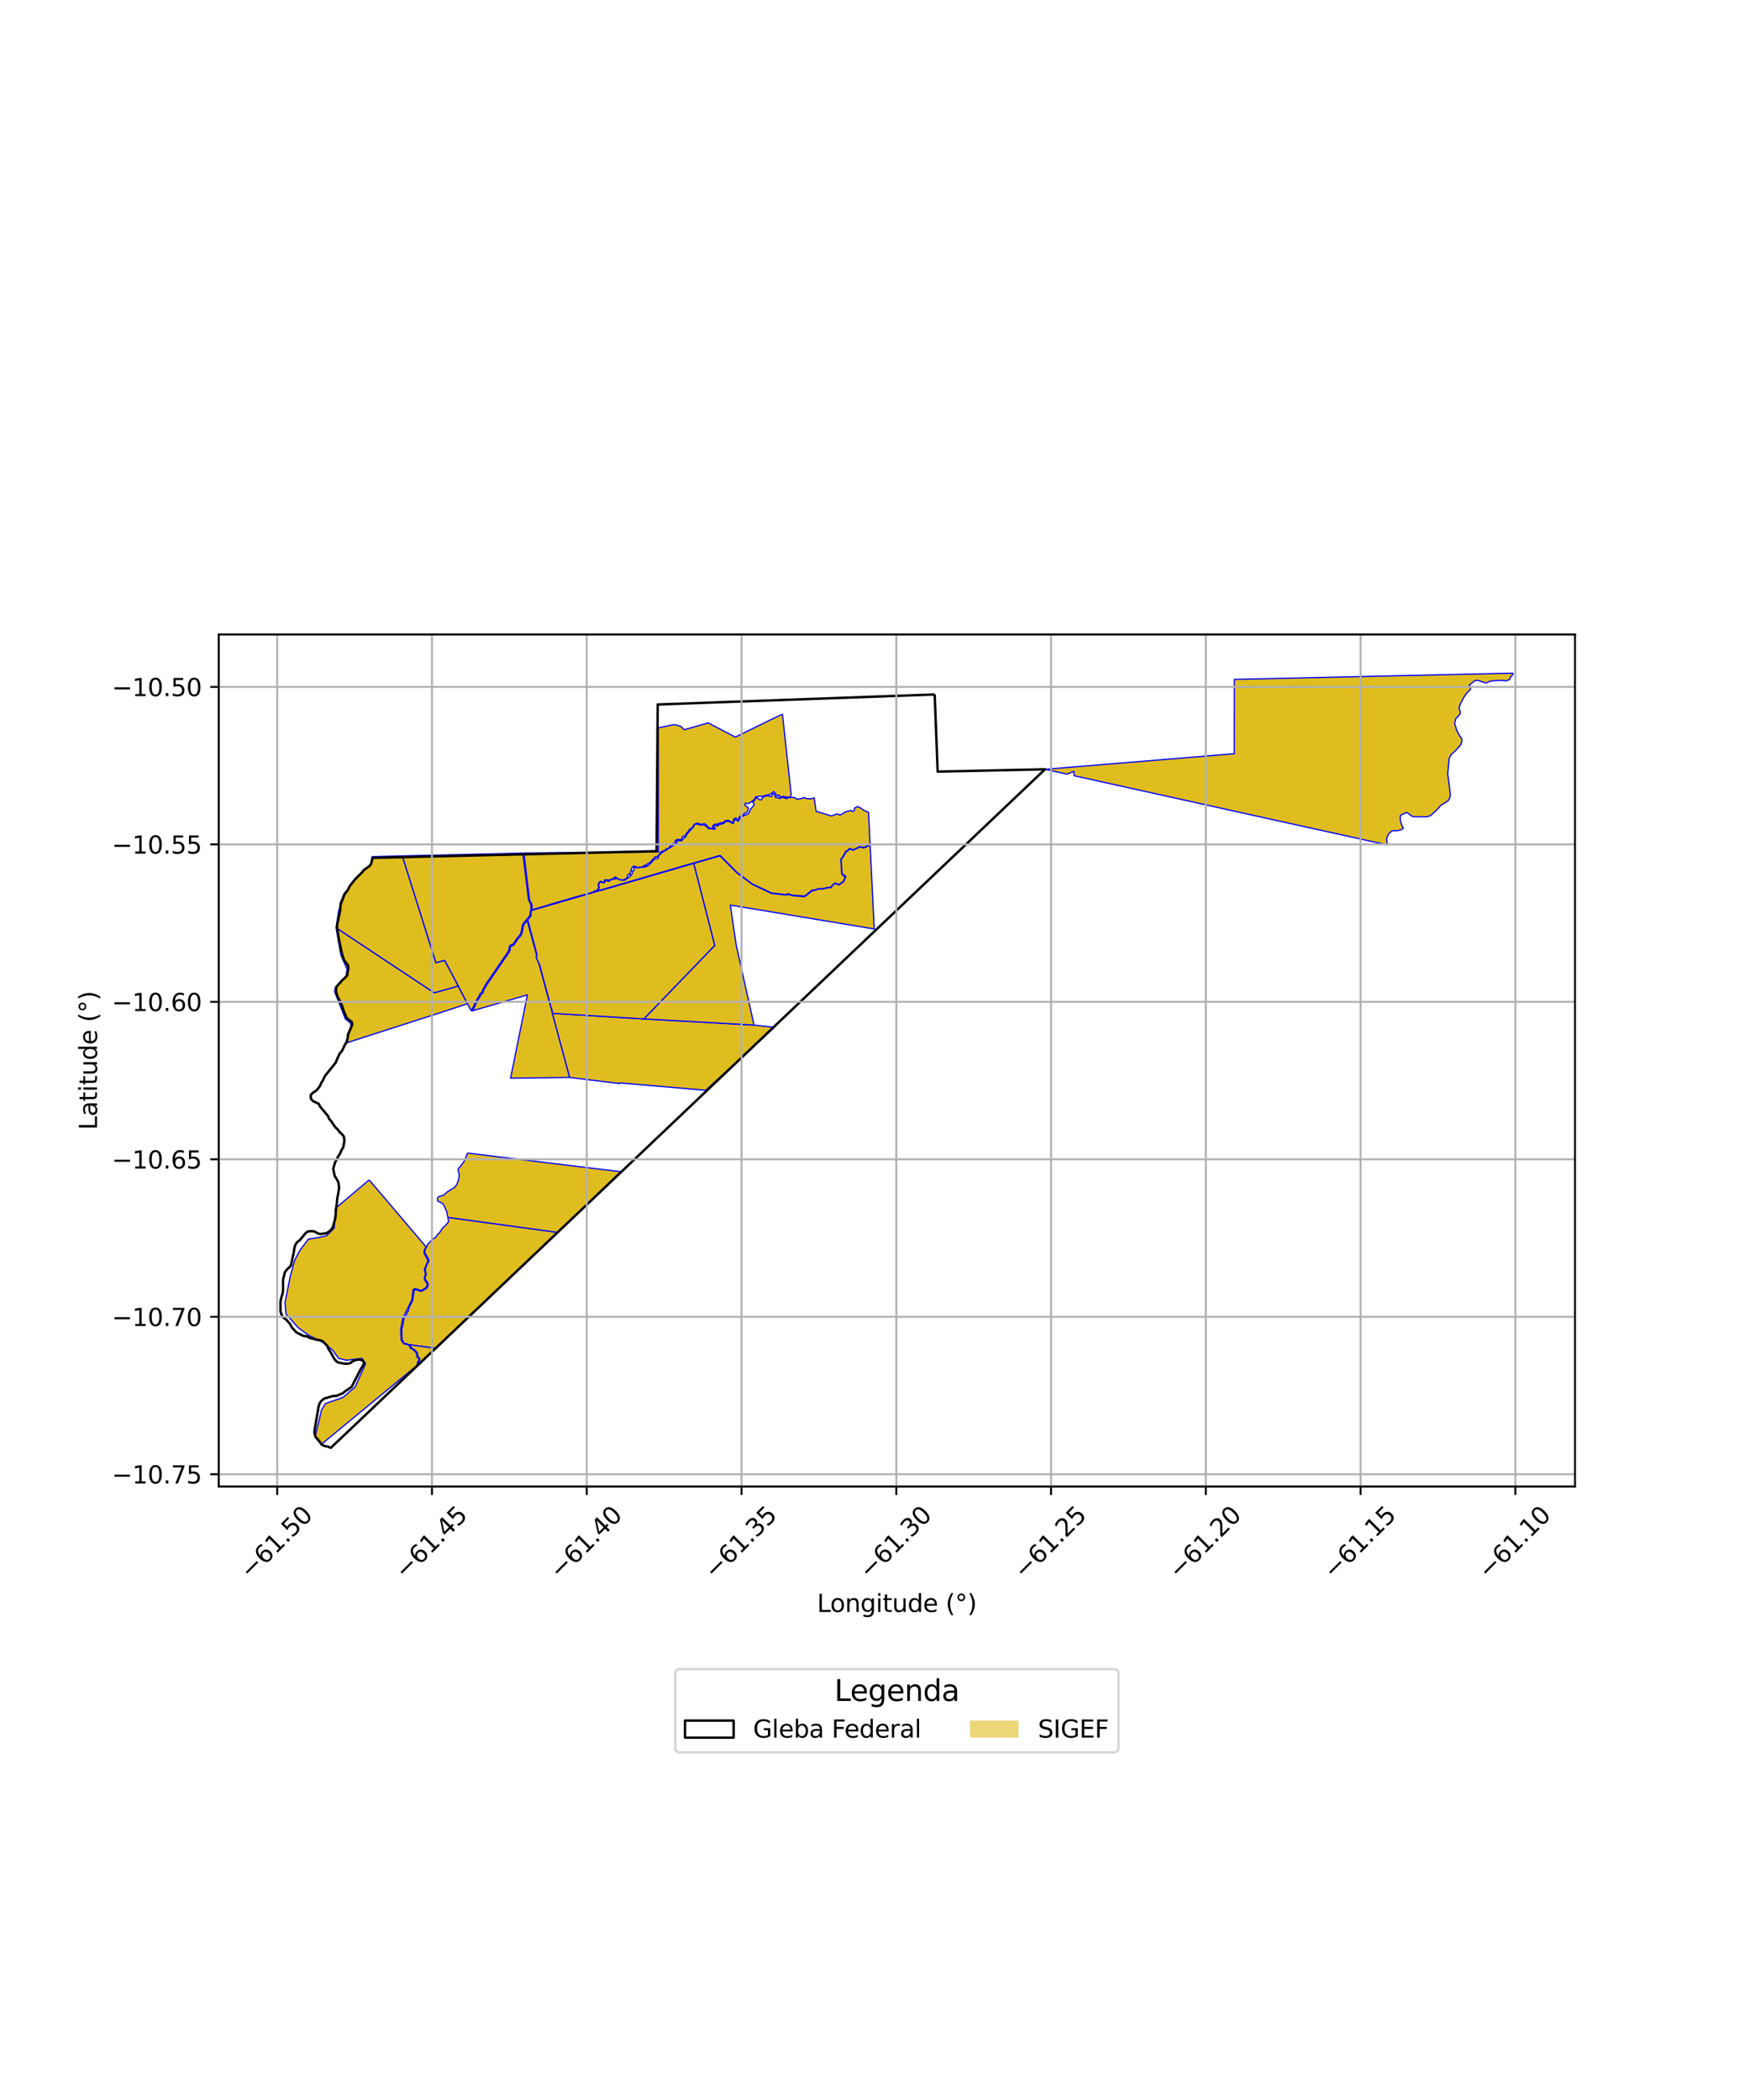 <?xml version="1.0" encoding="utf-8" standalone="no"?>
<!DOCTYPE svg PUBLIC "-//W3C//DTD SVG 1.1//EN"
  "http://www.w3.org/Graphics/SVG/1.1/DTD/svg11.dtd">
<svg xmlns:xlink="http://www.w3.org/1999/xlink" width="720pt" height="864pt" viewBox="0 0 720 864" xmlns="http://www.w3.org/2000/svg" version="1.1">
 <defs>
  <style type="text/css">*{stroke-linejoin: round; stroke-linecap: butt}</style>
 </defs>
 <g id="figure_1">
  <g id="patch_1">
   <path d="M 0 864 
L 720 864 
L 720 0 
L 0 0 
z
" style="fill: #ffffff"/>
  </g>
  <g id="axes_1">
   <g id="patch_2">
    <path d="M 90 611.592 
L 648 611.592 
L 648 261.048 
L 90 261.048 
z
" style="fill: #ffffff"/>
   </g>
   <g id="PatchCollection_1">
    <path d="M 216.906 378.748 
L 220.787 393.015 
L 220.713 394.156 
L 221.616 396.065 
L 227.289 416.929 
L 234.379 443.3 
L 218.151 443.506 
L 210.736 443.606 
L 210.07 443.619 
L 216.991 409.326 
L 194.065 415.963 
L 194.811 415.145 
L 196.559 411.539 
L 197.516 410.011 
L 197.849 409.195 
L 198.682 408.568 
L 198.909 407.659 
L 200.342 405.083 
L 209.509 391.688 
L 209.869 390.702 
L 209.969 389.663 
L 210.245 389.261 
L 211.344 388.896 
L 213.11 386.27 
L 213.878 385.429 
L 214.465 384.653 
L 214.995 383.098 
L 215.362 380.759 
L 216.151 379.573 
L 216.906 378.748 
" clip-path="url(#pa21ad7131c)" style="fill: #e0bd1f; stroke: #0000ff; stroke-width: 0.5"/>
    <path d="M 138.267 381.691 
L 178.673 408.463 
L 188.541 405.676 
L 192.341 412.97 
L 182.328 416.263 
L 142.081 429.218 
L 144.481 423.049 
L 144.38 422.116 
L 144.189 420.858 
L 142.11 419.256 
L 137.665 407.994 
L 137.894 406.464 
L 142.296 401.777 
L 142.822 398.819 
L 140.239 392.984 
L 138.267 381.691 
" clip-path="url(#pa21ad7131c)" style="fill: #e0bd1f; stroke: #0000ff; stroke-width: 0.5"/>
    <path d="M 622.636 276.982 
L 622.431 277.384 
L 621.933 278.186 
L 621.335 278.566 
L 621.333 279.221 
L 620.948 279.643 
L 619.551 280.156 
L 617.63 279.895 
L 614.806 280.034 
L 612.721 280.386 
L 611.362 281.032 
L 607.812 279.859 
L 606.798 280.074 
L 604.5 281.832 
L 605.015 282.952 
L 604.986 283.668 
L 603.38 285.249 
L 602.253 286.916 
L 600.851 289.65 
L 600.323 291.094 
L 600.793 293.167 
L 600.731 293.726 
L 598.922 295.796 
L 598.504 297.662 
L 599.282 300.301 
L 600.502 302.704 
L 601.369 303.786 
L 601.45 304.304 
L 601.466 304.772 
L 601.014 306.361 
L 598.848 308.858 
L 597.16 310.313 
L 596.245 312.026 
L 595.62 318.419 
L 596.173 322.251 
L 596.728 326.926 
L 596.5 328.196 
L 595.801 329.485 
L 592.893 331.281 
L 591.029 333.344 
L 588.578 335.566 
L 587.038 336.065 
L 581.278 336.004 
L 578.74 334.255 
L 576.147 335.479 
L 576.171 337.715 
L 576.913 339.919 
L 577.386 340.718 
L 576.551 341.372 
L 575.008 341.769 
L 572.758 341.796 
L 571.303 343.093 
L 570.482 344.993 
L 570.796 347.523 
L 570.444 347.553 
L 528.425 338.289 
L 528.07 338.208 
L 441.947 319.165 
L 441.827 317.359 
L 438.995 318.509 
L 429.941 316.511 
L 444.864 315.288 
L 507.807 310.099 
L 507.827 296.8 
L 507.84 279.524 
L 527.542 279.087 
L 579.343 277.925 
L 579.684 277.919 
L 594.056 277.598 
L 620.319 276.997 
L 622.636 276.982 
" clip-path="url(#pa21ad7131c)" style="fill: #e0bd1f; stroke: #0000ff; stroke-width: 0.5"/>
    <path d="M 151.882 485.446 
L 175.244 512.919 
L 174.441 514.64 
L 174.551 515.716 
L 176.097 518.689 
L 175.803 519.384 
L 174.586 522.296 
L 175.053 524.282 
L 174.54 525.744 
L 174.834 526.809 
L 175.852 528.306 
L 175.545 529.253 
L 175.078 529.883 
L 173.362 530.966 
L 170.758 530.149 
L 169.938 530.628 
L 169.442 534.767 
L 165.749 542.358 
L 164.843 546.839 
L 165.024 551.335 
L 166.258 552.969 
L 167.362 553.116 
L 167.836 553.26 
L 168.657 554.045 
L 168.837 554.614 
L 170.263 555.514 
L 171.367 556.698 
L 171.554 558.328 
L 172.255 558.908 
L 172.4 559.127 
L 172.156 559.952 
L 171.763 560.502 
L 171.632 561.726 
L 132.297 594.167 
L 130.132 591.964 
L 129.824 590.344 
L 130.737 586.655 
L 132.287 580.09 
L 133.928 577.444 
L 141.117 574.932 
L 146.14 570.605 
L 150.406 561.013 
L 148.892 558.85 
L 142.468 559.656 
L 139.281 558.839 
L 136.861 555.463 
L 132.881 552.328 
L 126.747 549.218 
L 122.572 546.141 
L 117.651 540.562 
L 117.276 535.865 
L 119.449 524.977 
L 121.253 518.459 
L 123.397 514.42 
L 126.86 509.831 
L 131.08 509.133 
L 134.328 508.413 
L 137.508 505.303 
L 138.078 497.083 
L 151.882 485.446 
" clip-path="url(#pa21ad7131c)" style="fill: #e0bd1f; stroke: #0000ff; stroke-width: 0.5"/>
    <path d="M 184.255 500.868 
L 229.482 507.045 
L 179.39 554.736 
L 168.353 553.25 
L 167.38 552.86 
L 166.354 552.7 
L 166.028 552.315 
L 165.83 551.887 
L 165.558 551.452 
L 165.407 551.069 
L 165.362 547.812 
L 165.257 547.137 
L 165.802 545.09 
L 165.935 543.807 
L 166.173 542.445 
L 167.011 541.239 
L 167.256 540.727 
L 167.569 539.771 
L 168.031 539.24 
L 168.523 537.416 
L 168.931 536.715 
L 169.503 535.73 
L 169.811 534.895 
L 170.442 530.769 
L 171.319 530.586 
L 172.108 531.019 
L 173.177 531.291 
L 173.604 531.201 
L 175.521 530.08 
L 176.012 529.31 
L 176.201 528.39 
L 176.09 527.996 
L 174.967 526.341 
L 174.885 525.577 
L 175.391 524.423 
L 174.942 522.41 
L 175.753 519.977 
L 176.237 519.392 
L 176.321 519.181 
L 176.444 518.706 
L 176.37 518.336 
L 175.406 516.307 
L 174.879 515.659 
L 174.788 514.579 
L 175.671 512.635 
L 176.041 511.816 
L 176.6 511.339 
L 177.647 510.113 
L 178.201 509.681 
L 179.082 509.279 
L 179.335 509 
L 180.011 507.885 
L 180.728 507.351 
L 182.285 504.979 
L 183.22 504.299 
L 184.578 502.552 
L 184.255 500.868 
" clip-path="url(#pa21ad7131c)" style="fill: #e0bd1f; stroke: #0000ff; stroke-width: 0.5"/>
    <path d="M 192.261 474.394 
L 255.418 482.076 
L 229.482 507.045 
L 184.255 500.868 
L 183.814 498.539 
L 182.591 495.778 
L 181.784 494.946 
L 181.233 494.688 
L 180.129 494.201 
L 180.085 494.159 
L 179.948 492.98 
L 180.256 492.597 
L 180.86 492.172 
L 182.174 491.856 
L 182.613 491.746 
L 183.764 490.549 
L 184.609 490.017 
L 185.078 489.717 
L 185.701 489.325 
L 187.03 488.552 
L 188.032 487.187 
L 188.656 485.328 
L 188.912 483.866 
L 188.872 482.776 
L 188.737 482.412 
L 188.503 481.749 
L 188.526 480.945 
L 188.555 480.832 
L 188.65 480.697 
L 189.375 479.94 
L 190.634 478.242 
L 190.896 477.846 
L 190.962 477.707 
L 191.802 475.979 
L 191.862 475.813 
L 192.261 474.394 
" clip-path="url(#pa21ad7131c)" style="fill: #e0bd1f; stroke: #0000ff; stroke-width: 0.5"/>
    <path d="M 227.289 416.929 
L 227.43 416.931 
L 264.894 419.209 
L 310.228 421.749 
L 318.659 422.644 
L 290.326 448.572 
L 254.896 445.534 
L 254.87 445.808 
L 234.379 443.3 
L 227.289 416.929 
" clip-path="url(#pa21ad7131c)" style="fill: #e0bd1f; stroke: #0000ff; stroke-width: 0.5"/>
    <path d="M 357.971 347.134 
L 357.971 347.14 
L 359.686 382.215 
L 300.469 372.381 
L 302.886 388.801 
L 310.228 421.749 
L 264.894 419.209 
L 294.049 388.995 
L 285.408 355.248 
L 296.157 352.157 
L 296.349 352.249 
L 303.156 359.103 
L 309.641 363.92 
L 317.421 367.582 
L 320.741 367.949 
L 323.677 368.253 
L 324.198 367.904 
L 325.888 368.494 
L 331.019 368.957 
L 334.205 366.489 
L 335.549 366.249 
L 336.702 365.765 
L 338.444 365.807 
L 340.875 365.189 
L 341.73 365.299 
L 343.016 363.86 
L 343.695 363.461 
L 344.769 363.98 
L 345.263 364.06 
L 345.47 363.91 
L 347.075 362.758 
L 348.001 360.551 
L 346.461 359.52 
L 346.061 353.526 
L 346.875 352.622 
L 348.142 350.35 
L 348.832 350.133 
L 349.573 349.179 
L 350.793 349.802 
L 351.432 349.626 
L 353.805 348.431 
L 355.352 348.887 
L 357.199 348.105 
L 357.952 347.136 
L 357.971 347.134 
" clip-path="url(#pa21ad7131c)" style="fill: #e0bd1f; stroke: #0000ff; stroke-width: 0.5"/>
    <path d="M 285.408 355.248 
L 294.049 388.995 
L 264.894 419.209 
L 227.43 416.931 
L 227.289 416.929 
L 227.22 415.853 
L 226.807 414.76 
L 221.985 396.835 
L 220.713 394.156 
L 220.861 392.481 
L 217.557 380.056 
L 217.131 378.465 
L 218.476 376.779 
L 218.46 375.811 
L 218.468 375.607 
L 218.495 375.391 
L 218.529 375.208 
L 218.554 375.109 
L 218.603 374.969 
L 218.641 374.884 
L 218.692 374.785 
L 218.735 374.725 
L 218.783 374.658 
L 218.885 374.553 
L 218.934 374.518 
L 218.983 374.496 
L 233.553 370.277 
L 246.595 366.469 
L 247.407 366.292 
L 256.503 363.652 
L 267.79 360.372 
L 280.74 356.604 
L 285.408 355.248 
" clip-path="url(#pa21ad7131c)" style="fill: #e0bd1f; stroke: #0000ff; stroke-width: 0.5"/>
    <path d="M 321.924 293.804 
L 325.493 326.777 
L 325.407 327.587 
L 325.139 327.844 
L 324.478 327.878 
L 324.067 328.144 
L 323.533 328.232 
L 323.584 327.86 
L 323.276 327.792 
L 323.016 328.072 
L 322.884 327.825 
L 322.422 327.666 
L 321.905 327.621 
L 321.453 327.96 
L 320.912 328.111 
L 320.615 327.273 
L 320.494 327.102 
L 320.302 327.049 
L 320.184 327.545 
L 319.765 327.498 
L 319.38 327.202 
L 319.23 326.683 
L 318.851 326.313 
L 318.579 325.857 
L 318.286 325.688 
L 317.654 326.274 
L 316.295 326.972 
L 315.471 327.127 
L 313.746 327.602 
L 312.13 327.631 
L 311.068 327.791 
L 310.674 328.316 
L 310.133 329.139 
L 308.226 330.434 
L 307.736 330.63 
L 306.701 330.391 
L 306.478 331.296 
L 307.124 331.783 
L 307.527 332.068 
L 307.969 332.564 
L 307.732 333.026 
L 307.501 333.822 
L 307.182 334.263 
L 306.839 334.446 
L 306.409 334.536 
L 306.085 334.847 
L 306.234 335.22 
L 305.88 335.133 
L 305.456 335.421 
L 305.02 335.671 
L 304.561 335.81 
L 304.056 336.229 
L 304.195 336.682 
L 303.801 337.342 
L 303.556 337.227 
L 303.218 336.766 
L 302.704 336.524 
L 301.965 336.964 
L 301.753 337.399 
L 301.833 338.122 
L 301.773 338.228 
L 301.72 338.366 
L 301.678 338.512 
L 301.163 338.22 
L 300.455 337.94 
L 299.777 337.541 
L 299.216 337.497 
L 298.94 337.609 
L 298.598 337.626 
L 298.167 337.776 
L 297.84 338.204 
L 297.659 338.45 
L 297.351 338.509 
L 296.538 338.503 
L 296.505 338.916 
L 296.409 339.097 
L 296.264 339.066 
L 296.02 338.799 
L 295.535 338.741 
L 295.109 339.17 
L 295.135 339.49 
L 294.896 339.431 
L 294.342 338.991 
L 293.691 339.34 
L 293.165 339.94 
L 293.306 340.574 
L 293.551 340.872 
L 293.295 340.948 
L 292.914 340.976 
L 292.535 340.849 
L 291.962 340.65 
L 291.443 340.411 
L 291.147 340.079 
L 290.712 339.487 
L 290.307 339.212 
L 289.943 338.895 
L 289.542 338.898 
L 289.282 338.993 
L 288.791 339.086 
L 288.507 339.09 
L 287.913 339.072 
L 287.652 338.994 
L 287.292 338.645 
L 286.869 338.706 
L 286.455 338.829 
L 286.191 338.887 
L 285.624 339.189 
L 284.888 340.301 
L 284.809 340.679 
L 284.592 340.852 
L 284.17 341.002 
L 283.854 340.996 
L 283.663 341.136 
L 283.389 341.788 
L 283.236 342.029 
L 282.968 342.287 
L 282.624 342.653 
L 282.272 343.05 
L 282.035 343.477 
L 281.883 343.826 
L 281.594 344.182 
L 281.279 344.009 
L 280.878 344.04 
L 280.678 344.584 
L 280.556 344.821 
L 280.225 345.395 
L 280.06 345.534 
L 279.668 345.572 
L 279.161 345.293 
L 278.768 345.35 
L 278.386 345.536 
L 277.936 345.761 
L 277.683 346.098 
L 277.8 346.373 
L 278.143 346.636 
L 278.11 346.967 
L 277.512 347.011 
L 276.891 347.01 
L 276.664 347.246 
L 276.519 347.501 
L 276.257 347.717 
L 276.076 348.076 
L 275.771 348.007 
L 275.526 348.263 
L 275.463 348.601 
L 275.17 348.85 
L 275.023 349.012 
L 274.878 349.203 
L 274.669 349.272 
L 274.513 349.468 
L 274.375 349.565 
L 274.378 349.325 
L 274.28 349.101 
L 274.035 349.285 
L 273.76 349.687 
L 273.54 350.018 
L 273.282 349.964 
L 272.669 350.049 
L 272.446 350.448 
L 272.333 350.432 
L 272 350.475 
L 271.717 350.616 
L 271.451 350.78 
L 271.528 351.27 
L 271.51 351.494 
L 271.374 351.604 
L 271.26 351.717 
L 270.976 351.761 
L 270.729 351.956 
L 270.703 352.405 
L 270.545 352.499 
L 270.282 352.467 
L 269.923 352.496 
L 269.641 352.614 
L 269.538 352.49 
L 269.445 352.494 
L 269.388 352.665 
L 269.346 352.969 
L 269.274 353.155 
L 269.158 353.215 
L 268.953 353.224 
L 268.667 353.379 
L 268.287 353.801 
L 268.041 354.235 
L 267.734 354.453 
L 267.209 355.039 
L 266.889 355.202 
L 266.594 355.307 
L 266.317 355.371 
L 266.222 355.6 
L 266.265 355.874 
L 266.112 356.105 
L 265.96 356.446 
L 265.733 356.528 
L 265.578 356.492 
L 265.545 356.052 
L 265.489 355.885 
L 265.341 355.892 
L 264.901 356.263 
L 264.508 356.513 
L 263.758 356.765 
L 262.882 356.765 
L 262.459 356.915 
L 262.105 356.901 
L 261.782 356.728 
L 261.57 356.618 
L 261.376 356.479 
L 261.084 356.339 
L 260.901 356.347 
L 260.65 356.443 
L 260.524 356.65 
L 260.296 356.688 
L 260.131 356.85 
L 259.832 357.422 
L 259.619 357.932 
L 259.83 358.129 
L 259.792 358.305 
L 259.428 358.722 
L 259.217 359.116 
L 259.174 359.354 
L 259.179 359.596 
L 259.315 359.804 
L 259.025 359.861 
L 258.799 359.74 
L 258.561 359.698 
L 258.343 359.865 
L 258.291 360.097 
L 258.213 360.354 
L 258.039 360.669 
L 258.017 360.966 
L 257.975 361.167 
L 257.923 361.373 
L 257.544 361.594 
L 257.336 361.534 
L 257.182 361.596 
L 256.953 361.799 
L 256.757 362.037 
L 256.517 362.136 
L 256.114 362.117 
L 255.922 361.905 
L 255.683 361.937 
L 255.529 362.021 
L 255.275 361.993 
L 255.052 361.995 
L 254.604 361.61 
L 254.158 361.6 
L 253.871 361.357 
L 253.738 361.143 
L 253.518 360.934 
L 253.249 360.897 
L 252.972 360.863 
L 252.665 361.003 
L 252.943 361.258 
L 252.927 361.377 
L 252.833 361.541 
L 252.555 361.472 
L 252.247 361.435 
L 252.049 361.435 
L 251.965 361.675 
L 251.78 361.8 
L 251.571 361.865 
L 251.339 361.812 
L 250.961 361.856 
L 250.795 361.974 
L 250.716 362.192 
L 250.557 362.366 
L 250.351 362.499 
L 250.266 362.495 
L 250.24 362.465 
L 250.317 362.284 
L 250.194 362.127 
L 249.949 361.959 
L 249.711 361.969 
L 249.407 361.963 
L 249.138 361.987 
L 248.771 362.058 
L 248.679 362.367 
L 248.822 362.743 
L 248.72 362.959 
L 248.51 363.002 
L 248.184 362.946 
L 247.951 362.97 
L 247.588 362.721 
L 247.117 362.601 
L 246.686 362.87 
L 246.392 363.195 
L 246.17 363.705 
L 246.138 364.304 
L 246.262 364.791 
L 246.337 365.27 
L 246.106 365.582 
L 245.842 365.962 
L 245.671 366.431 
L 245.407 366.376 
L 244.915 366.478 
L 244.399 366.741 
L 243.748 367.129 
L 237.383 368.884 
L 228.043 371.6 
L 220.853 373.756 
L 218.848 374.25 
L 218.786 374.126 
L 218.881 373.416 
L 218.837 372.021 
L 218.669 371.631 
L 218.334 371.243 
L 218.017 370.63 
L 217.836 369.98 
L 215.546 350.969 
L 240.598 350.734 
L 270.854 350.531 
L 270.87 299.494 
L 271.132 299.387 
L 277.497 298.099 
L 279.942 298.76 
L 281.57 300.222 
L 284.729 299.319 
L 291.345 297.409 
L 302.53 303.259 
L 317.984 295.691 
L 321.924 293.804 
" clip-path="url(#pa21ad7131c)" style="fill: #e0bd1f; stroke: #0000ff; stroke-width: 0.5"/>
    <path d="M 317.9 326.396 
L 318.64 326.861 
L 319.016 327.542 
L 318.953 328.082 
L 319.691 328.167 
L 320.419 328.399 
L 321.115 328.445 
L 321.785 327.966 
L 323.275 328.487 
L 324.059 328.492 
L 324.461 328.02 
L 325.43 328.144 
L 326.536 328.055 
L 327.264 328.433 
L 327.955 328.767 
L 328.974 328.683 
L 329.929 328.502 
L 330.661 328.102 
L 330.706 328.102 
L 331.59 328.499 
L 332.617 328.582 
L 333.428 328.74 
L 334.138 328.508 
L 334.958 328.267 
L 335.773 333.81 
L 342.179 335.713 
L 344.38 334.825 
L 345.392 335.317 
L 346.353 335.019 
L 346.409 334.959 
L 347.427 334.258 
L 348.42 333.831 
L 348.496 333.831 
L 350.071 333.423 
L 350.672 333.851 
L 350.711 333.831 
L 351.453 333.545 
L 351.582 333.131 
L 351.538 332.48 
L 352.853 331.826 
L 354.105 332.451 
L 355.263 333.312 
L 357.34 334.255 
L 357.771 343.192 
L 357.944 346.802 
L 357.95 346.914 
L 356.925 348.008 
L 355.19 348.668 
L 353.805 348.283 
L 351.401 349.472 
L 350.825 349.594 
L 350.708 349.572 
L 349.677 349.054 
L 349.434 349.063 
L 348.792 349.933 
L 348.143 350.118 
L 347.993 350.217 
L 346.67 352.598 
L 345.906 353.505 
L 346.334 359.634 
L 346.35 359.671 
L 347.719 360.779 
L 346.974 362.624 
L 345.378 363.768 
L 344.969 363.85 
L 343.793 363.335 
L 343.62 363.342 
L 342.856 363.772 
L 341.695 365.128 
L 340.828 365.043 
L 338.349 365.655 
L 336.626 365.616 
L 335.465 366.102 
L 334.057 366.221 
L 331.126 368.654 
L 325.906 368.308 
L 324.176 367.639 
L 323.615 368.09 
L 320.759 367.779 
L 317.474 367.417 
L 309.511 363.671 
L 303.246 358.954 
L 296.286 351.938 
L 287.359 354.5 
L 280.681 356.392 
L 267.733 360.192 
L 256.471 363.472 
L 246.532 366.344 
L 245.901 366.517 
L 246.307 365.647 
L 246.541 365.183 
L 246.541 364.992 
L 246.383 364.526 
L 246.338 364.238 
L 246.433 363.637 
L 246.715 363.158 
L 247.176 362.822 
L 247.601 362.955 
L 248.117 363.202 
L 248.539 363.167 
L 248.838 362.941 
L 248.988 362.743 
L 248.946 362.49 
L 249.162 362.274 
L 249.601 362.366 
L 250.023 362.521 
L 250.24 362.635 
L 250.534 362.621 
L 250.784 362.411 
L 250.925 362.033 
L 251.398 362.037 
L 251.903 361.827 
L 252.317 361.584 
L 252.876 361.659 
L 253.248 361.669 
L 253.548 361.216 
L 254.189 361.692 
L 254.957 362.013 
L 255.729 362.123 
L 256.918 362.186 
L 257.977 361.513 
L 259.308 360.522 
L 260.097 359.459 
L 260.299 358.431 
L 260.7 358.263 
L 260.847 357.775 
L 260.797 357.363 
L 260.817 356.864 
L 261.271 356.764 
L 261.772 357.045 
L 263.106 356.971 
L 263.879 356.789 
L 264.644 356.818 
L 265.547 356.6 
L 265.971 356.47 
L 266.692 356.128 
L 267.867 354.977 
L 268.269 354.517 
L 268.84 354.003 
L 269.351 353.4 
L 270.804 353.14 
L 270.912 352.071 
L 271.567 351.536 
L 272.385 350.769 
L 274.206 349.681 
L 275.82 348.636 
L 277.591 347.529 
L 278.478 346.899 
L 278.422 345.875 
L 280.075 345.88 
L 280.439 346.01 
L 280.878 345.3 
L 281.46 344.866 
L 281.943 344.445 
L 282.2 344.051 
L 282.576 343.427 
L 282.747 343.149 
L 283.064 342.717 
L 285.531 339.921 
L 285.714 339.247 
L 286.442 338.954 
L 287.206 339.196 
L 287.797 339.391 
L 288.673 339.43 
L 289.383 339.341 
L 290.24 339.689 
L 291.435 340.87 
L 293.974 341.194 
L 294.346 340.895 
L 293.507 340.11 
L 294.58 339.469 
L 295.266 339.923 
L 295.762 339.266 
L 296.749 339.068 
L 297.727 338.774 
L 298.235 338.314 
L 298.705 337.934 
L 299.93 337.96 
L 301.679 338.9 
L 302.061 337.625 
L 302.584 337.153 
L 303.722 337.894 
L 304.65 336.25 
L 307.87 334.818 
L 308.31 334.068 
L 308.826 332.894 
L 309.429 332.198 
L 309.949 331.597 
L 310.334 330.965 
L 309.853 330.281 
L 309.681 329.906 
L 310.324 329.477 
L 310.7 328.688 
L 311.3 328.221 
L 311.66 328.341 
L 312.408 329.004 
L 313.233 329.058 
L 313.569 328.284 
L 314.181 327.848 
L 314.229 327.797 
L 314.975 327.559 
L 315.908 327.341 
L 316.376 327.616 
L 317.03 327.518 
L 317.379 327.79 
L 317.9 326.396 
" clip-path="url(#pa21ad7131c)" style="fill: #e0bd1f; stroke: #0000ff; stroke-width: 0.5"/>
    <path d="M 215.102 350.998 
L 217.442 370.179 
L 218.345 372.058 
L 218.519 373.64 
L 218.136 375.327 
L 218.041 376.669 
L 216.67 378.33 
L 215.781 379.288 
L 214.918 380.584 
L 214.542 382.985 
L 214.053 384.418 
L 213.52 385.128 
L 212.738 385.987 
L 211.048 388.501 
L 209.951 388.866 
L 209.517 389.496 
L 209.411 390.597 
L 209.092 391.471 
L 199.946 404.835 
L 198.472 407.484 
L 198.271 408.292 
L 197.467 408.897 
L 197.101 409.795 
L 196.151 411.311 
L 194.393 414.94 
L 193.72 415.646 
L 192.341 412.97 
L 188.541 405.676 
L 182.936 395.162 
L 179.32 396.13 
L 165.478 352.138 
L 215.102 350.998 
" clip-path="url(#pa21ad7131c)" style="fill: #e0bd1f; stroke: #0000ff; stroke-width: 0.5"/>
    <path d="M 165.478 352.138 
L 179.32 396.13 
L 182.936 395.162 
L 188.541 405.676 
L 178.673 408.463 
L 138.267 381.691 
L 139.299 374.828 
L 141.856 368.303 
L 145.23 362.687 
L 152.58 355.49 
L 153.084 352.455 
L 165.478 352.138 
" clip-path="url(#pa21ad7131c)" style="fill: #e0bd1f; stroke: #0000ff; stroke-width: 0.5"/>
    <path d="M 168.353 553.25 
L 179.39 554.736 
L 172.014 561.244 
L 172.071 560.675 
L 172.396 560.099 
L 172.746 559.16 
L 172.485 558.58 
L 171.908 558.156 
L 171.731 556.561 
L 170.489 555.258 
L 169.223 554.473 
L 168.982 553.912 
L 168.353 553.25 
" clip-path="url(#pa21ad7131c)" style="fill: #e0bd1f; stroke: #0000ff; stroke-width: 0.5"/>
   </g>
   <g id="PatchCollection_2">
    <path d="M 384.553 285.725 
L 385.779 317.465 
L 429.941 316.511 
L 149.314 583.149 
L 136.131 595.658 
L 134.661 595.123 
L 133.616 594.949 
L 132.344 594.359 
L 131.532 593.15 
L 129.763 591.087 
L 129.409 589.625 
L 129.409 588.611 
L 131.073 578.727 
L 131.427 577.608 
L 132.024 576.549 
L 133.373 575.405 
L 137.153 574.322 
L 138.392 574.325 
L 141.045 573.21 
L 142.073 572.357 
L 143.206 571.626 
L 144.726 570.506 
L 148.474 563.185 
L 149.253 562.041 
L 149.784 560.745 
L 149.253 559.683 
L 147.733 559.33 
L 146.39 559.533 
L 145.257 559.971 
L 144.09 560.853 
L 142.625 561.108 
L 141.18 560.976 
L 138.889 560.489 
L 137.971 559.665 
L 137.297 558.661 
L 135.915 556.127 
L 135.141 555.011 
L 134.644 553.712 
L 132.698 551.769 
L 131.427 551.354 
L 130.045 551.174 
L 128.95 550.789 
L 127.497 550.523 
L 126.435 549.843 
L 124.843 549.635 
L 121.98 548.216 
L 120.068 546.153 
L 119.432 544.854 
L 117.768 542.91 
L 116.425 541.968 
L 115.727 540.603 
L 115.397 539.552 
L 115.397 535.722 
L 115.574 534.518 
L 116.281 532.105 
L 116.458 530.813 
L 116.458 526.339 
L 116.851 525.044 
L 117.132 523.572 
L 117.984 522.394 
L 119.129 521.293 
L 119.714 520.631 
L 120.411 517.315 
L 120.88 515.218 
L 121.096 513.573 
L 121.45 512.334 
L 122.118 511.219 
L 123.534 510.045 
L 125.622 507.466 
L 126.612 506.665 
L 128.381 506.522 
L 129.586 506.759 
L 130.786 507.493 
L 131.958 507.705 
L 134.395 507.353 
L 136.059 506.18 
L 136.871 505.006 
L 137.933 501.356 
L 138.11 499.769 
L 138.148 498.121 
L 138.568 495.237 
L 138.745 493.175 
L 139.243 490.526 
L 139.525 488.701 
L 139.21 486.405 
L 138.568 485.171 
L 137.723 483.871 
L 137.087 480.87 
L 137.828 478.339 
L 139.099 475.87 
L 139.983 474.455 
L 140.481 473.253 
L 141.222 472.015 
L 141.719 469.308 
L 141.437 467.541 
L 140.586 466.54 
L 139.702 465.716 
L 138.961 464.712 
L 137.933 463.769 
L 136.269 461.293 
L 135.456 460.411 
L 134.926 459.115 
L 131.67 455.253 
L 131.139 454.134 
L 128.807 453.04 
L 127.889 452.039 
L 127.889 450.387 
L 128.912 449.476 
L 130.078 448.746 
L 130.858 447.864 
L 131.67 446.744 
L 132.201 445.481 
L 132.98 444.275 
L 133.688 442.687 
L 138.148 437.163 
L 138.817 435.457 
L 139.773 433.426 
L 140.73 432.339 
L 141.896 429.838 
L 142.604 428.809 
L 142.957 427.517 
L 143.239 425.454 
L 144.903 421.689 
L 144.726 420.455 
L 142.637 418.86 
L 141.425 416.015 
L 140.73 413.825 
L 139.74 411.586 
L 138.889 410.171 
L 138.182 407.58 
L 138.392 406.022 
L 140.802 403.286 
L 141.752 402.465 
L 142.814 401.35 
L 142.991 399.996 
L 143.344 398.406 
L 143.167 397.11 
L 141.575 395.105 
L 140.763 392.574 
L 140.448 391.337 
L 140.232 390.041 
L 139.564 387.154 
L 138.679 381.914 
L 138.679 380.68 
L 139.895 374.82 
L 140.16 371.792 
L 141.752 367.794 
L 143.101 366.206 
L 143.842 364.615 
L 146.39 361.444 
L 148.618 359.266 
L 149.823 357.859 
L 151.907 356.391 
L 152.686 355.448 
L 153.288 352.947 
L 270.125 350.199 
L 270.596 289.846 
L 384.553 285.725 
L 384.553 285.725 
" clip-path="url(#pa21ad7131c)" style="fill: none; stroke: #000000"/>
   </g>
   <g id="matplotlib.axis_1">
    <g id="xtick_1">
     <g id="line2d_1">
      <path d="M 114.047 611.592 
L 114.047 261.048 
" clip-path="url(#pa21ad7131c)" style="fill: none; stroke: #b0b0b0; stroke-width: 0.8; stroke-linecap: square"/>
     </g>
     <g id="line2d_2">
      <defs>
       <path id="me863f088e4" d="M 0 0 
L 0 3.5 
" style="stroke: #000000; stroke-width: 0.8"/>
      </defs>
      <g>
       <use xlink:href="#me863f088e4" x="114.047" y="611.592" style="stroke: #000000; stroke-width: 0.8"/>
      </g>
     </g>
     <g id="text_1">
      <!-- −61.50 -->
      <g transform="translate(102.914 650.133) rotate(-45) scale(0.1 -0.1)">
       <defs>
        <path id="DejaVuSans-2212" d="M 678 2272 
L 4684 2272 
L 4684 1741 
L 678 1741 
L 678 2272 
z
" transform="scale(0.016)"/>
        <path id="DejaVuSans-36" d="M 2113 2584 
Q 1688 2584 1439 2293 
Q 1191 2003 1191 1497 
Q 1191 994 1439 701 
Q 1688 409 2113 409 
Q 2538 409 2786 701 
Q 3034 994 3034 1497 
Q 3034 2003 2786 2293 
Q 2538 2584 2113 2584 
z
M 3366 4563 
L 3366 3988 
Q 3128 4100 2886 4159 
Q 2644 4219 2406 4219 
Q 1781 4219 1451 3797 
Q 1122 3375 1075 2522 
Q 1259 2794 1537 2939 
Q 1816 3084 2150 3084 
Q 2853 3084 3261 2657 
Q 3669 2231 3669 1497 
Q 3669 778 3244 343 
Q 2819 -91 2113 -91 
Q 1303 -91 875 529 
Q 447 1150 447 2328 
Q 447 3434 972 4092 
Q 1497 4750 2381 4750 
Q 2619 4750 2861 4703 
Q 3103 4656 3366 4563 
z
" transform="scale(0.016)"/>
        <path id="DejaVuSans-31" d="M 794 531 
L 1825 531 
L 1825 4091 
L 703 3866 
L 703 4441 
L 1819 4666 
L 2450 4666 
L 2450 531 
L 3481 531 
L 3481 0 
L 794 0 
L 794 531 
z
" transform="scale(0.016)"/>
        <path id="DejaVuSans-2e" d="M 684 794 
L 1344 794 
L 1344 0 
L 684 0 
L 684 794 
z
" transform="scale(0.016)"/>
        <path id="DejaVuSans-35" d="M 691 4666 
L 3169 4666 
L 3169 4134 
L 1269 4134 
L 1269 2991 
Q 1406 3038 1543 3061 
Q 1681 3084 1819 3084 
Q 2600 3084 3056 2656 
Q 3513 2228 3513 1497 
Q 3513 744 3044 326 
Q 2575 -91 1722 -91 
Q 1428 -91 1123 -41 
Q 819 9 494 109 
L 494 744 
Q 775 591 1075 516 
Q 1375 441 1709 441 
Q 2250 441 2565 725 
Q 2881 1009 2881 1497 
Q 2881 1984 2565 2268 
Q 2250 2553 1709 2553 
Q 1456 2553 1204 2497 
Q 953 2441 691 2322 
L 691 4666 
z
" transform="scale(0.016)"/>
        <path id="DejaVuSans-30" d="M 2034 4250 
Q 1547 4250 1301 3770 
Q 1056 3291 1056 2328 
Q 1056 1369 1301 889 
Q 1547 409 2034 409 
Q 2525 409 2770 889 
Q 3016 1369 3016 2328 
Q 3016 3291 2770 3770 
Q 2525 4250 2034 4250 
z
M 2034 4750 
Q 2819 4750 3233 4129 
Q 3647 3509 3647 2328 
Q 3647 1150 3233 529 
Q 2819 -91 2034 -91 
Q 1250 -91 836 529 
Q 422 1150 422 2328 
Q 422 3509 836 4129 
Q 1250 4750 2034 4750 
z
" transform="scale(0.016)"/>
       </defs>
       <use xlink:href="#DejaVuSans-2212"/>
       <use xlink:href="#DejaVuSans-36" transform="translate(83.789 0)"/>
       <use xlink:href="#DejaVuSans-31" transform="translate(147.412 0)"/>
       <use xlink:href="#DejaVuSans-2e" transform="translate(211.035 0)"/>
       <use xlink:href="#DejaVuSans-35" transform="translate(242.822 0)"/>
       <use xlink:href="#DejaVuSans-30" transform="translate(306.445 0)"/>
      </g>
     </g>
    </g>
    <g id="xtick_2">
     <g id="line2d_3">
      <path d="M 177.724 611.592 
L 177.724 261.048 
" clip-path="url(#pa21ad7131c)" style="fill: none; stroke: #b0b0b0; stroke-width: 0.8; stroke-linecap: square"/>
     </g>
     <g id="line2d_4">
      <g>
       <use xlink:href="#me863f088e4" x="177.724" y="611.592" style="stroke: #000000; stroke-width: 0.8"/>
      </g>
     </g>
     <g id="text_2">
      <!-- −61.45 -->
      <g transform="translate(166.591 650.133) rotate(-45) scale(0.1 -0.1)">
       <defs>
        <path id="DejaVuSans-34" d="M 2419 4116 
L 825 1625 
L 2419 1625 
L 2419 4116 
z
M 2253 4666 
L 3047 4666 
L 3047 1625 
L 3713 1625 
L 3713 1100 
L 3047 1100 
L 3047 0 
L 2419 0 
L 2419 1100 
L 313 1100 
L 313 1709 
L 2253 4666 
z
" transform="scale(0.016)"/>
       </defs>
       <use xlink:href="#DejaVuSans-2212"/>
       <use xlink:href="#DejaVuSans-36" transform="translate(83.789 0)"/>
       <use xlink:href="#DejaVuSans-31" transform="translate(147.412 0)"/>
       <use xlink:href="#DejaVuSans-2e" transform="translate(211.035 0)"/>
       <use xlink:href="#DejaVuSans-34" transform="translate(242.822 0)"/>
       <use xlink:href="#DejaVuSans-35" transform="translate(306.445 0)"/>
      </g>
     </g>
    </g>
    <g id="xtick_3">
     <g id="line2d_5">
      <path d="M 241.401 611.592 
L 241.401 261.048 
" clip-path="url(#pa21ad7131c)" style="fill: none; stroke: #b0b0b0; stroke-width: 0.8; stroke-linecap: square"/>
     </g>
     <g id="line2d_6">
      <g>
       <use xlink:href="#me863f088e4" x="241.401" y="611.592" style="stroke: #000000; stroke-width: 0.8"/>
      </g>
     </g>
     <g id="text_3">
      <!-- −61.40 -->
      <g transform="translate(230.268 650.133) rotate(-45) scale(0.1 -0.1)">
       <use xlink:href="#DejaVuSans-2212"/>
       <use xlink:href="#DejaVuSans-36" transform="translate(83.789 0)"/>
       <use xlink:href="#DejaVuSans-31" transform="translate(147.412 0)"/>
       <use xlink:href="#DejaVuSans-2e" transform="translate(211.035 0)"/>
       <use xlink:href="#DejaVuSans-34" transform="translate(242.822 0)"/>
       <use xlink:href="#DejaVuSans-30" transform="translate(306.445 0)"/>
      </g>
     </g>
    </g>
    <g id="xtick_4">
     <g id="line2d_7">
      <path d="M 305.078 611.592 
L 305.078 261.048 
" clip-path="url(#pa21ad7131c)" style="fill: none; stroke: #b0b0b0; stroke-width: 0.8; stroke-linecap: square"/>
     </g>
     <g id="line2d_8">
      <g>
       <use xlink:href="#me863f088e4" x="305.078" y="611.592" style="stroke: #000000; stroke-width: 0.8"/>
      </g>
     </g>
     <g id="text_4">
      <!-- −61.35 -->
      <g transform="translate(293.945 650.133) rotate(-45) scale(0.1 -0.1)">
       <defs>
        <path id="DejaVuSans-33" d="M 2597 2516 
Q 3050 2419 3304 2112 
Q 3559 1806 3559 1356 
Q 3559 666 3084 287 
Q 2609 -91 1734 -91 
Q 1441 -91 1130 -33 
Q 819 25 488 141 
L 488 750 
Q 750 597 1062 519 
Q 1375 441 1716 441 
Q 2309 441 2620 675 
Q 2931 909 2931 1356 
Q 2931 1769 2642 2001 
Q 2353 2234 1838 2234 
L 1294 2234 
L 1294 2753 
L 1863 2753 
Q 2328 2753 2575 2939 
Q 2822 3125 2822 3475 
Q 2822 3834 2567 4026 
Q 2313 4219 1838 4219 
Q 1578 4219 1281 4162 
Q 984 4106 628 3988 
L 628 4550 
Q 988 4650 1302 4700 
Q 1616 4750 1894 4750 
Q 2613 4750 3031 4423 
Q 3450 4097 3450 3541 
Q 3450 3153 3228 2886 
Q 3006 2619 2597 2516 
z
" transform="scale(0.016)"/>
       </defs>
       <use xlink:href="#DejaVuSans-2212"/>
       <use xlink:href="#DejaVuSans-36" transform="translate(83.789 0)"/>
       <use xlink:href="#DejaVuSans-31" transform="translate(147.412 0)"/>
       <use xlink:href="#DejaVuSans-2e" transform="translate(211.035 0)"/>
       <use xlink:href="#DejaVuSans-33" transform="translate(242.822 0)"/>
       <use xlink:href="#DejaVuSans-35" transform="translate(306.445 0)"/>
      </g>
     </g>
    </g>
    <g id="xtick_5">
     <g id="line2d_9">
      <path d="M 368.756 611.592 
L 368.756 261.048 
" clip-path="url(#pa21ad7131c)" style="fill: none; stroke: #b0b0b0; stroke-width: 0.8; stroke-linecap: square"/>
     </g>
     <g id="line2d_10">
      <g>
       <use xlink:href="#me863f088e4" x="368.756" y="611.592" style="stroke: #000000; stroke-width: 0.8"/>
      </g>
     </g>
     <g id="text_5">
      <!-- −61.30 -->
      <g transform="translate(357.623 650.133) rotate(-45) scale(0.1 -0.1)">
       <use xlink:href="#DejaVuSans-2212"/>
       <use xlink:href="#DejaVuSans-36" transform="translate(83.789 0)"/>
       <use xlink:href="#DejaVuSans-31" transform="translate(147.412 0)"/>
       <use xlink:href="#DejaVuSans-2e" transform="translate(211.035 0)"/>
       <use xlink:href="#DejaVuSans-33" transform="translate(242.822 0)"/>
       <use xlink:href="#DejaVuSans-30" transform="translate(306.445 0)"/>
      </g>
     </g>
    </g>
    <g id="xtick_6">
     <g id="line2d_11">
      <path d="M 432.433 611.592 
L 432.433 261.048 
" clip-path="url(#pa21ad7131c)" style="fill: none; stroke: #b0b0b0; stroke-width: 0.8; stroke-linecap: square"/>
     </g>
     <g id="line2d_12">
      <g>
       <use xlink:href="#me863f088e4" x="432.433" y="611.592" style="stroke: #000000; stroke-width: 0.8"/>
      </g>
     </g>
     <g id="text_6">
      <!-- −61.25 -->
      <g transform="translate(421.3 650.133) rotate(-45) scale(0.1 -0.1)">
       <defs>
        <path id="DejaVuSans-32" d="M 1228 531 
L 3431 531 
L 3431 0 
L 469 0 
L 469 531 
Q 828 903 1448 1529 
Q 2069 2156 2228 2338 
Q 2531 2678 2651 2914 
Q 2772 3150 2772 3378 
Q 2772 3750 2511 3984 
Q 2250 4219 1831 4219 
Q 1534 4219 1204 4116 
Q 875 4013 500 3803 
L 500 4441 
Q 881 4594 1212 4672 
Q 1544 4750 1819 4750 
Q 2544 4750 2975 4387 
Q 3406 4025 3406 3419 
Q 3406 3131 3298 2873 
Q 3191 2616 2906 2266 
Q 2828 2175 2409 1742 
Q 1991 1309 1228 531 
z
" transform="scale(0.016)"/>
       </defs>
       <use xlink:href="#DejaVuSans-2212"/>
       <use xlink:href="#DejaVuSans-36" transform="translate(83.789 0)"/>
       <use xlink:href="#DejaVuSans-31" transform="translate(147.412 0)"/>
       <use xlink:href="#DejaVuSans-2e" transform="translate(211.035 0)"/>
       <use xlink:href="#DejaVuSans-32" transform="translate(242.822 0)"/>
       <use xlink:href="#DejaVuSans-35" transform="translate(306.445 0)"/>
      </g>
     </g>
    </g>
    <g id="xtick_7">
     <g id="line2d_13">
      <path d="M 496.11 611.592 
L 496.11 261.048 
" clip-path="url(#pa21ad7131c)" style="fill: none; stroke: #b0b0b0; stroke-width: 0.8; stroke-linecap: square"/>
     </g>
     <g id="line2d_14">
      <g>
       <use xlink:href="#me863f088e4" x="496.11" y="611.592" style="stroke: #000000; stroke-width: 0.8"/>
      </g>
     </g>
     <g id="text_7">
      <!-- −61.20 -->
      <g transform="translate(484.977 650.133) rotate(-45) scale(0.1 -0.1)">
       <use xlink:href="#DejaVuSans-2212"/>
       <use xlink:href="#DejaVuSans-36" transform="translate(83.789 0)"/>
       <use xlink:href="#DejaVuSans-31" transform="translate(147.412 0)"/>
       <use xlink:href="#DejaVuSans-2e" transform="translate(211.035 0)"/>
       <use xlink:href="#DejaVuSans-32" transform="translate(242.822 0)"/>
       <use xlink:href="#DejaVuSans-30" transform="translate(306.445 0)"/>
      </g>
     </g>
    </g>
    <g id="xtick_8">
     <g id="line2d_15">
      <path d="M 559.788 611.592 
L 559.788 261.048 
" clip-path="url(#pa21ad7131c)" style="fill: none; stroke: #b0b0b0; stroke-width: 0.8; stroke-linecap: square"/>
     </g>
     <g id="line2d_16">
      <g>
       <use xlink:href="#me863f088e4" x="559.788" y="611.592" style="stroke: #000000; stroke-width: 0.8"/>
      </g>
     </g>
     <g id="text_8">
      <!-- −61.15 -->
      <g transform="translate(548.655 650.133) rotate(-45) scale(0.1 -0.1)">
       <use xlink:href="#DejaVuSans-2212"/>
       <use xlink:href="#DejaVuSans-36" transform="translate(83.789 0)"/>
       <use xlink:href="#DejaVuSans-31" transform="translate(147.412 0)"/>
       <use xlink:href="#DejaVuSans-2e" transform="translate(211.035 0)"/>
       <use xlink:href="#DejaVuSans-31" transform="translate(242.822 0)"/>
       <use xlink:href="#DejaVuSans-35" transform="translate(306.445 0)"/>
      </g>
     </g>
    </g>
    <g id="xtick_9">
     <g id="line2d_17">
      <path d="M 623.465 611.592 
L 623.465 261.048 
" clip-path="url(#pa21ad7131c)" style="fill: none; stroke: #b0b0b0; stroke-width: 0.8; stroke-linecap: square"/>
     </g>
     <g id="line2d_18">
      <g>
       <use xlink:href="#me863f088e4" x="623.465" y="611.592" style="stroke: #000000; stroke-width: 0.8"/>
      </g>
     </g>
     <g id="text_9">
      <!-- −61.10 -->
      <g transform="translate(612.332 650.133) rotate(-45) scale(0.1 -0.1)">
       <use xlink:href="#DejaVuSans-2212"/>
       <use xlink:href="#DejaVuSans-36" transform="translate(83.789 0)"/>
       <use xlink:href="#DejaVuSans-31" transform="translate(147.412 0)"/>
       <use xlink:href="#DejaVuSans-2e" transform="translate(211.035 0)"/>
       <use xlink:href="#DejaVuSans-31" transform="translate(242.822 0)"/>
       <use xlink:href="#DejaVuSans-30" transform="translate(306.445 0)"/>
      </g>
     </g>
    </g>
    <g id="text_10">
     <!-- Longitude (°) -->
     <g transform="translate(336.14 663.202) scale(0.1 -0.1)">
      <defs>
       <path id="DejaVuSans-4c" d="M 628 4666 
L 1259 4666 
L 1259 531 
L 3531 531 
L 3531 0 
L 628 0 
L 628 4666 
z
" transform="scale(0.016)"/>
       <path id="DejaVuSans-6f" d="M 1959 3097 
Q 1497 3097 1228 2736 
Q 959 2375 959 1747 
Q 959 1119 1226 758 
Q 1494 397 1959 397 
Q 2419 397 2687 759 
Q 2956 1122 2956 1747 
Q 2956 2369 2687 2733 
Q 2419 3097 1959 3097 
z
M 1959 3584 
Q 2709 3584 3137 3096 
Q 3566 2609 3566 1747 
Q 3566 888 3137 398 
Q 2709 -91 1959 -91 
Q 1206 -91 779 398 
Q 353 888 353 1747 
Q 353 2609 779 3096 
Q 1206 3584 1959 3584 
z
" transform="scale(0.016)"/>
       <path id="DejaVuSans-6e" d="M 3513 2113 
L 3513 0 
L 2938 0 
L 2938 2094 
Q 2938 2591 2744 2837 
Q 2550 3084 2163 3084 
Q 1697 3084 1428 2787 
Q 1159 2491 1159 1978 
L 1159 0 
L 581 0 
L 581 3500 
L 1159 3500 
L 1159 2956 
Q 1366 3272 1645 3428 
Q 1925 3584 2291 3584 
Q 2894 3584 3203 3211 
Q 3513 2838 3513 2113 
z
" transform="scale(0.016)"/>
       <path id="DejaVuSans-67" d="M 2906 1791 
Q 2906 2416 2648 2759 
Q 2391 3103 1925 3103 
Q 1463 3103 1205 2759 
Q 947 2416 947 1791 
Q 947 1169 1205 825 
Q 1463 481 1925 481 
Q 2391 481 2648 825 
Q 2906 1169 2906 1791 
z
M 3481 434 
Q 3481 -459 3084 -895 
Q 2688 -1331 1869 -1331 
Q 1566 -1331 1297 -1286 
Q 1028 -1241 775 -1147 
L 775 -588 
Q 1028 -725 1275 -790 
Q 1522 -856 1778 -856 
Q 2344 -856 2625 -561 
Q 2906 -266 2906 331 
L 2906 616 
Q 2728 306 2450 153 
Q 2172 0 1784 0 
Q 1141 0 747 490 
Q 353 981 353 1791 
Q 353 2603 747 3093 
Q 1141 3584 1784 3584 
Q 2172 3584 2450 3431 
Q 2728 3278 2906 2969 
L 2906 3500 
L 3481 3500 
L 3481 434 
z
" transform="scale(0.016)"/>
       <path id="DejaVuSans-69" d="M 603 3500 
L 1178 3500 
L 1178 0 
L 603 0 
L 603 3500 
z
M 603 4863 
L 1178 4863 
L 1178 4134 
L 603 4134 
L 603 4863 
z
" transform="scale(0.016)"/>
       <path id="DejaVuSans-74" d="M 1172 4494 
L 1172 3500 
L 2356 3500 
L 2356 3053 
L 1172 3053 
L 1172 1153 
Q 1172 725 1289 603 
Q 1406 481 1766 481 
L 2356 481 
L 2356 0 
L 1766 0 
Q 1100 0 847 248 
Q 594 497 594 1153 
L 594 3053 
L 172 3053 
L 172 3500 
L 594 3500 
L 594 4494 
L 1172 4494 
z
" transform="scale(0.016)"/>
       <path id="DejaVuSans-75" d="M 544 1381 
L 544 3500 
L 1119 3500 
L 1119 1403 
Q 1119 906 1312 657 
Q 1506 409 1894 409 
Q 2359 409 2629 706 
Q 2900 1003 2900 1516 
L 2900 3500 
L 3475 3500 
L 3475 0 
L 2900 0 
L 2900 538 
Q 2691 219 2414 64 
Q 2138 -91 1772 -91 
Q 1169 -91 856 284 
Q 544 659 544 1381 
z
M 1991 3584 
L 1991 3584 
z
" transform="scale(0.016)"/>
       <path id="DejaVuSans-64" d="M 2906 2969 
L 2906 4863 
L 3481 4863 
L 3481 0 
L 2906 0 
L 2906 525 
Q 2725 213 2448 61 
Q 2172 -91 1784 -91 
Q 1150 -91 751 415 
Q 353 922 353 1747 
Q 353 2572 751 3078 
Q 1150 3584 1784 3584 
Q 2172 3584 2448 3432 
Q 2725 3281 2906 2969 
z
M 947 1747 
Q 947 1113 1208 752 
Q 1469 391 1925 391 
Q 2381 391 2643 752 
Q 2906 1113 2906 1747 
Q 2906 2381 2643 2742 
Q 2381 3103 1925 3103 
Q 1469 3103 1208 2742 
Q 947 2381 947 1747 
z
" transform="scale(0.016)"/>
       <path id="DejaVuSans-65" d="M 3597 1894 
L 3597 1613 
L 953 1613 
Q 991 1019 1311 708 
Q 1631 397 2203 397 
Q 2534 397 2845 478 
Q 3156 559 3463 722 
L 3463 178 
Q 3153 47 2828 -22 
Q 2503 -91 2169 -91 
Q 1331 -91 842 396 
Q 353 884 353 1716 
Q 353 2575 817 3079 
Q 1281 3584 2069 3584 
Q 2775 3584 3186 3129 
Q 3597 2675 3597 1894 
z
M 3022 2063 
Q 3016 2534 2758 2815 
Q 2500 3097 2075 3097 
Q 1594 3097 1305 2825 
Q 1016 2553 972 2059 
L 3022 2063 
z
" transform="scale(0.016)"/>
       <path id="DejaVuSans-20" transform="scale(0.016)"/>
       <path id="DejaVuSans-28" d="M 1984 4856 
Q 1566 4138 1362 3434 
Q 1159 2731 1159 2009 
Q 1159 1288 1364 580 
Q 1569 -128 1984 -844 
L 1484 -844 
Q 1016 -109 783 600 
Q 550 1309 550 2009 
Q 550 2706 781 3412 
Q 1013 4119 1484 4856 
L 1984 4856 
z
" transform="scale(0.016)"/>
       <path id="DejaVuSans-b0" d="M 1600 4347 
Q 1350 4347 1178 4173 
Q 1006 4000 1006 3750 
Q 1006 3503 1178 3333 
Q 1350 3163 1600 3163 
Q 1850 3163 2022 3333 
Q 2194 3503 2194 3750 
Q 2194 3997 2020 4172 
Q 1847 4347 1600 4347 
z
M 1600 4750 
Q 1800 4750 1984 4673 
Q 2169 4597 2303 4453 
Q 2447 4313 2519 4134 
Q 2591 3956 2591 3750 
Q 2591 3338 2302 3052 
Q 2013 2766 1594 2766 
Q 1172 2766 890 3047 
Q 609 3328 609 3750 
Q 609 4169 896 4459 
Q 1184 4750 1600 4750 
z
" transform="scale(0.016)"/>
       <path id="DejaVuSans-29" d="M 513 4856 
L 1013 4856 
Q 1481 4119 1714 3412 
Q 1947 2706 1947 2009 
Q 1947 1309 1714 600 
Q 1481 -109 1013 -844 
L 513 -844 
Q 928 -128 1133 580 
Q 1338 1288 1338 2009 
Q 1338 2731 1133 3434 
Q 928 4138 513 4856 
z
" transform="scale(0.016)"/>
      </defs>
      <use xlink:href="#DejaVuSans-4c"/>
      <use xlink:href="#DejaVuSans-6f" transform="translate(53.963 0)"/>
      <use xlink:href="#DejaVuSans-6e" transform="translate(115.145 0)"/>
      <use xlink:href="#DejaVuSans-67" transform="translate(178.523 0)"/>
      <use xlink:href="#DejaVuSans-69" transform="translate(242 0)"/>
      <use xlink:href="#DejaVuSans-74" transform="translate(269.783 0)"/>
      <use xlink:href="#DejaVuSans-75" transform="translate(308.992 0)"/>
      <use xlink:href="#DejaVuSans-64" transform="translate(372.371 0)"/>
      <use xlink:href="#DejaVuSans-65" transform="translate(435.848 0)"/>
      <use xlink:href="#DejaVuSans-20" transform="translate(497.371 0)"/>
      <use xlink:href="#DejaVuSans-28" transform="translate(529.158 0)"/>
      <use xlink:href="#DejaVuSans-b0" transform="translate(568.172 0)"/>
      <use xlink:href="#DejaVuSans-29" transform="translate(618.172 0)"/>
     </g>
    </g>
   </g>
   <g id="matplotlib.axis_2">
    <g id="ytick_1">
     <g id="line2d_19">
      <path d="M 90 606.548 
L 648 606.548 
" clip-path="url(#pa21ad7131c)" style="fill: none; stroke: #b0b0b0; stroke-width: 0.8; stroke-linecap: square"/>
     </g>
     <g id="line2d_20">
      <defs>
       <path id="m91d612da9f" d="M 0 0 
L -3.5 0 
" style="stroke: #000000; stroke-width: 0.8"/>
      </defs>
      <g>
       <use xlink:href="#m91d612da9f" x="90" y="606.548" style="stroke: #000000; stroke-width: 0.8"/>
      </g>
     </g>
     <g id="text_11">
      <!-- −10.75 -->
      <g transform="translate(45.992 610.347) scale(0.1 -0.1)">
       <defs>
        <path id="DejaVuSans-37" d="M 525 4666 
L 3525 4666 
L 3525 4397 
L 1831 0 
L 1172 0 
L 2766 4134 
L 525 4134 
L 525 4666 
z
" transform="scale(0.016)"/>
       </defs>
       <use xlink:href="#DejaVuSans-2212"/>
       <use xlink:href="#DejaVuSans-31" transform="translate(83.789 0)"/>
       <use xlink:href="#DejaVuSans-30" transform="translate(147.412 0)"/>
       <use xlink:href="#DejaVuSans-2e" transform="translate(211.035 0)"/>
       <use xlink:href="#DejaVuSans-37" transform="translate(242.822 0)"/>
       <use xlink:href="#DejaVuSans-35" transform="translate(306.445 0)"/>
      </g>
     </g>
    </g>
    <g id="ytick_2">
     <g id="line2d_21">
      <path d="M 90 541.761 
L 648 541.761 
" clip-path="url(#pa21ad7131c)" style="fill: none; stroke: #b0b0b0; stroke-width: 0.8; stroke-linecap: square"/>
     </g>
     <g id="line2d_22">
      <g>
       <use xlink:href="#m91d612da9f" x="90" y="541.761" style="stroke: #000000; stroke-width: 0.8"/>
      </g>
     </g>
     <g id="text_12">
      <!-- −10.70 -->
      <g transform="translate(45.992 545.56) scale(0.1 -0.1)">
       <use xlink:href="#DejaVuSans-2212"/>
       <use xlink:href="#DejaVuSans-31" transform="translate(83.789 0)"/>
       <use xlink:href="#DejaVuSans-30" transform="translate(147.412 0)"/>
       <use xlink:href="#DejaVuSans-2e" transform="translate(211.035 0)"/>
       <use xlink:href="#DejaVuSans-37" transform="translate(242.822 0)"/>
       <use xlink:href="#DejaVuSans-30" transform="translate(306.445 0)"/>
      </g>
     </g>
    </g>
    <g id="ytick_3">
     <g id="line2d_23">
      <path d="M 90 476.973 
L 648 476.973 
" clip-path="url(#pa21ad7131c)" style="fill: none; stroke: #b0b0b0; stroke-width: 0.8; stroke-linecap: square"/>
     </g>
     <g id="line2d_24">
      <g>
       <use xlink:href="#m91d612da9f" x="90" y="476.973" style="stroke: #000000; stroke-width: 0.8"/>
      </g>
     </g>
     <g id="text_13">
      <!-- −10.65 -->
      <g transform="translate(45.992 480.772) scale(0.1 -0.1)">
       <use xlink:href="#DejaVuSans-2212"/>
       <use xlink:href="#DejaVuSans-31" transform="translate(83.789 0)"/>
       <use xlink:href="#DejaVuSans-30" transform="translate(147.412 0)"/>
       <use xlink:href="#DejaVuSans-2e" transform="translate(211.035 0)"/>
       <use xlink:href="#DejaVuSans-36" transform="translate(242.822 0)"/>
       <use xlink:href="#DejaVuSans-35" transform="translate(306.445 0)"/>
      </g>
     </g>
    </g>
    <g id="ytick_4">
     <g id="line2d_25">
      <path d="M 90 412.186 
L 648 412.186 
" clip-path="url(#pa21ad7131c)" style="fill: none; stroke: #b0b0b0; stroke-width: 0.8; stroke-linecap: square"/>
     </g>
     <g id="line2d_26">
      <g>
       <use xlink:href="#m91d612da9f" x="90" y="412.186" style="stroke: #000000; stroke-width: 0.8"/>
      </g>
     </g>
     <g id="text_14">
      <!-- −10.60 -->
      <g transform="translate(45.992 415.985) scale(0.1 -0.1)">
       <use xlink:href="#DejaVuSans-2212"/>
       <use xlink:href="#DejaVuSans-31" transform="translate(83.789 0)"/>
       <use xlink:href="#DejaVuSans-30" transform="translate(147.412 0)"/>
       <use xlink:href="#DejaVuSans-2e" transform="translate(211.035 0)"/>
       <use xlink:href="#DejaVuSans-36" transform="translate(242.822 0)"/>
       <use xlink:href="#DejaVuSans-30" transform="translate(306.445 0)"/>
      </g>
     </g>
    </g>
    <g id="ytick_5">
     <g id="line2d_27">
      <path d="M 90 347.398 
L 648 347.398 
" clip-path="url(#pa21ad7131c)" style="fill: none; stroke: #b0b0b0; stroke-width: 0.8; stroke-linecap: square"/>
     </g>
     <g id="line2d_28">
      <g>
       <use xlink:href="#m91d612da9f" x="90" y="347.398" style="stroke: #000000; stroke-width: 0.8"/>
      </g>
     </g>
     <g id="text_15">
      <!-- −10.55 -->
      <g transform="translate(45.992 351.198) scale(0.1 -0.1)">
       <use xlink:href="#DejaVuSans-2212"/>
       <use xlink:href="#DejaVuSans-31" transform="translate(83.789 0)"/>
       <use xlink:href="#DejaVuSans-30" transform="translate(147.412 0)"/>
       <use xlink:href="#DejaVuSans-2e" transform="translate(211.035 0)"/>
       <use xlink:href="#DejaVuSans-35" transform="translate(242.822 0)"/>
       <use xlink:href="#DejaVuSans-35" transform="translate(306.445 0)"/>
      </g>
     </g>
    </g>
    <g id="ytick_6">
     <g id="line2d_29">
      <path d="M 90 282.611 
L 648 282.611 
" clip-path="url(#pa21ad7131c)" style="fill: none; stroke: #b0b0b0; stroke-width: 0.8; stroke-linecap: square"/>
     </g>
     <g id="line2d_30">
      <g>
       <use xlink:href="#m91d612da9f" x="90" y="282.611" style="stroke: #000000; stroke-width: 0.8"/>
      </g>
     </g>
     <g id="text_16">
      <!-- −10.50 -->
      <g transform="translate(45.992 286.41) scale(0.1 -0.1)">
       <use xlink:href="#DejaVuSans-2212"/>
       <use xlink:href="#DejaVuSans-31" transform="translate(83.789 0)"/>
       <use xlink:href="#DejaVuSans-30" transform="translate(147.412 0)"/>
       <use xlink:href="#DejaVuSans-2e" transform="translate(211.035 0)"/>
       <use xlink:href="#DejaVuSans-35" transform="translate(242.822 0)"/>
       <use xlink:href="#DejaVuSans-30" transform="translate(306.445 0)"/>
      </g>
     </g>
    </g>
    <g id="text_17">
     <!-- Latitude (°) -->
     <g transform="translate(39.913 464.89) rotate(-90) scale(0.1 -0.1)">
      <defs>
       <path id="DejaVuSans-61" d="M 2194 1759 
Q 1497 1759 1228 1600 
Q 959 1441 959 1056 
Q 959 750 1161 570 
Q 1363 391 1709 391 
Q 2188 391 2477 730 
Q 2766 1069 2766 1631 
L 2766 1759 
L 2194 1759 
z
M 3341 1997 
L 3341 0 
L 2766 0 
L 2766 531 
Q 2569 213 2275 61 
Q 1981 -91 1556 -91 
Q 1019 -91 701 211 
Q 384 513 384 1019 
Q 384 1609 779 1909 
Q 1175 2209 1959 2209 
L 2766 2209 
L 2766 2266 
Q 2766 2663 2505 2880 
Q 2244 3097 1772 3097 
Q 1472 3097 1187 3025 
Q 903 2953 641 2809 
L 641 3341 
Q 956 3463 1253 3523 
Q 1550 3584 1831 3584 
Q 2591 3584 2966 3190 
Q 3341 2797 3341 1997 
z
" transform="scale(0.016)"/>
      </defs>
      <use xlink:href="#DejaVuSans-4c"/>
      <use xlink:href="#DejaVuSans-61" transform="translate(55.713 0)"/>
      <use xlink:href="#DejaVuSans-74" transform="translate(116.992 0)"/>
      <use xlink:href="#DejaVuSans-69" transform="translate(156.201 0)"/>
      <use xlink:href="#DejaVuSans-74" transform="translate(183.984 0)"/>
      <use xlink:href="#DejaVuSans-75" transform="translate(223.193 0)"/>
      <use xlink:href="#DejaVuSans-64" transform="translate(286.572 0)"/>
      <use xlink:href="#DejaVuSans-65" transform="translate(350.049 0)"/>
      <use xlink:href="#DejaVuSans-20" transform="translate(411.572 0)"/>
      <use xlink:href="#DejaVuSans-28" transform="translate(443.359 0)"/>
      <use xlink:href="#DejaVuSans-b0" transform="translate(482.373 0)"/>
      <use xlink:href="#DejaVuSans-29" transform="translate(532.373 0)"/>
     </g>
    </g>
   </g>
   <g id="patch_3">
    <path d="M 90 611.592 
L 90 261.048 
" style="fill: none; stroke: #000000; stroke-width: 0.8; stroke-linejoin: miter; stroke-linecap: square"/>
   </g>
   <g id="patch_4">
    <path d="M 648 611.592 
L 648 261.048 
" style="fill: none; stroke: #000000; stroke-width: 0.8; stroke-linejoin: miter; stroke-linecap: square"/>
   </g>
   <g id="patch_5">
    <path d="M 90 611.592 
L 648 611.592 
" style="fill: none; stroke: #000000; stroke-width: 0.8; stroke-linejoin: miter; stroke-linecap: square"/>
   </g>
   <g id="patch_6">
    <path d="M 90 261.048 
L 648 261.048 
" style="fill: none; stroke: #000000; stroke-width: 0.8; stroke-linejoin: miter; stroke-linecap: square"/>
   </g>
   <g id="legend_1">
    <g id="patch_7">
     <path d="M 279.837 720.992 
L 458.163 720.992 
Q 460.163 720.992 460.163 718.992 
L 460.163 688.701 
Q 460.163 686.701 458.163 686.701 
L 279.837 686.701 
Q 277.837 686.701 277.837 688.701 
L 277.837 718.992 
Q 277.837 720.992 279.837 720.992 
z
" style="fill: #ffffff; opacity: 0.8; stroke: #cccccc; stroke-linejoin: miter"/>
    </g>
    <g id="text_18">
     <!-- Legenda -->
     <g transform="translate(343.281 699.819) scale(0.12 -0.12)">
      <use xlink:href="#DejaVuSans-4c"/>
      <use xlink:href="#DejaVuSans-65" transform="translate(53.963 0)"/>
      <use xlink:href="#DejaVuSans-67" transform="translate(115.486 0)"/>
      <use xlink:href="#DejaVuSans-65" transform="translate(178.963 0)"/>
      <use xlink:href="#DejaVuSans-6e" transform="translate(240.486 0)"/>
      <use xlink:href="#DejaVuSans-64" transform="translate(303.865 0)"/>
      <use xlink:href="#DejaVuSans-61" transform="translate(367.342 0)"/>
     </g>
    </g>
    <g id="patch_8">
     <path d="M 281.837 714.913 
L 301.837 714.913 
L 301.837 707.913 
L 281.837 707.913 
L 281.837 714.913 
z
" style="fill: none; stroke: #000000; stroke-linejoin: miter"/>
    </g>
    <g id="text_19">
     <!-- Gleba Federal -->
     <g transform="translate(309.837 714.913) scale(0.1 -0.1)">
      <defs>
       <path id="DejaVuSans-47" d="M 3809 666 
L 3809 1919 
L 2778 1919 
L 2778 2438 
L 4434 2438 
L 4434 434 
Q 4069 175 3628 42 
Q 3188 -91 2688 -91 
Q 1594 -91 976 548 
Q 359 1188 359 2328 
Q 359 3472 976 4111 
Q 1594 4750 2688 4750 
Q 3144 4750 3555 4637 
Q 3966 4525 4313 4306 
L 4313 3634 
Q 3963 3931 3569 4081 
Q 3175 4231 2741 4231 
Q 1884 4231 1454 3753 
Q 1025 3275 1025 2328 
Q 1025 1384 1454 906 
Q 1884 428 2741 428 
Q 3075 428 3337 486 
Q 3600 544 3809 666 
z
" transform="scale(0.016)"/>
       <path id="DejaVuSans-6c" d="M 603 4863 
L 1178 4863 
L 1178 0 
L 603 0 
L 603 4863 
z
" transform="scale(0.016)"/>
       <path id="DejaVuSans-62" d="M 3116 1747 
Q 3116 2381 2855 2742 
Q 2594 3103 2138 3103 
Q 1681 3103 1420 2742 
Q 1159 2381 1159 1747 
Q 1159 1113 1420 752 
Q 1681 391 2138 391 
Q 2594 391 2855 752 
Q 3116 1113 3116 1747 
z
M 1159 2969 
Q 1341 3281 1617 3432 
Q 1894 3584 2278 3584 
Q 2916 3584 3314 3078 
Q 3713 2572 3713 1747 
Q 3713 922 3314 415 
Q 2916 -91 2278 -91 
Q 1894 -91 1617 61 
Q 1341 213 1159 525 
L 1159 0 
L 581 0 
L 581 4863 
L 1159 4863 
L 1159 2969 
z
" transform="scale(0.016)"/>
       <path id="DejaVuSans-46" d="M 628 4666 
L 3309 4666 
L 3309 4134 
L 1259 4134 
L 1259 2759 
L 3109 2759 
L 3109 2228 
L 1259 2228 
L 1259 0 
L 628 0 
L 628 4666 
z
" transform="scale(0.016)"/>
       <path id="DejaVuSans-72" d="M 2631 2963 
Q 2534 3019 2420 3045 
Q 2306 3072 2169 3072 
Q 1681 3072 1420 2755 
Q 1159 2438 1159 1844 
L 1159 0 
L 581 0 
L 581 3500 
L 1159 3500 
L 1159 2956 
Q 1341 3275 1631 3429 
Q 1922 3584 2338 3584 
Q 2397 3584 2469 3576 
Q 2541 3569 2628 3553 
L 2631 2963 
z
" transform="scale(0.016)"/>
      </defs>
      <use xlink:href="#DejaVuSans-47"/>
      <use xlink:href="#DejaVuSans-6c" transform="translate(77.49 0)"/>
      <use xlink:href="#DejaVuSans-65" transform="translate(105.273 0)"/>
      <use xlink:href="#DejaVuSans-62" transform="translate(166.797 0)"/>
      <use xlink:href="#DejaVuSans-61" transform="translate(230.273 0)"/>
      <use xlink:href="#DejaVuSans-20" transform="translate(291.553 0)"/>
      <use xlink:href="#DejaVuSans-46" transform="translate(323.34 0)"/>
      <use xlink:href="#DejaVuSans-65" transform="translate(375.359 0)"/>
      <use xlink:href="#DejaVuSans-64" transform="translate(436.883 0)"/>
      <use xlink:href="#DejaVuSans-65" transform="translate(500.359 0)"/>
      <use xlink:href="#DejaVuSans-72" transform="translate(561.883 0)"/>
      <use xlink:href="#DejaVuSans-61" transform="translate(602.996 0)"/>
      <use xlink:href="#DejaVuSans-6c" transform="translate(664.275 0)"/>
     </g>
    </g>
    <g id="patch_9">
     <path d="M 399.045 714.913 
L 419.045 714.913 
L 419.045 707.913 
L 399.045 707.913 
z
" style="fill: #e0bd1f; opacity: 0.6"/>
    </g>
    <g id="text_20">
     <!-- SIGEF -->
     <g transform="translate(427.045 714.913) scale(0.1 -0.1)">
      <defs>
       <path id="DejaVuSans-53" d="M 3425 4513 
L 3425 3897 
Q 3066 4069 2747 4153 
Q 2428 4238 2131 4238 
Q 1616 4238 1336 4038 
Q 1056 3838 1056 3469 
Q 1056 3159 1242 3001 
Q 1428 2844 1947 2747 
L 2328 2669 
Q 3034 2534 3370 2195 
Q 3706 1856 3706 1288 
Q 3706 609 3251 259 
Q 2797 -91 1919 -91 
Q 1588 -91 1214 -16 
Q 841 59 441 206 
L 441 856 
Q 825 641 1194 531 
Q 1563 422 1919 422 
Q 2459 422 2753 634 
Q 3047 847 3047 1241 
Q 3047 1584 2836 1778 
Q 2625 1972 2144 2069 
L 1759 2144 
Q 1053 2284 737 2584 
Q 422 2884 422 3419 
Q 422 4038 858 4394 
Q 1294 4750 2059 4750 
Q 2388 4750 2728 4690 
Q 3069 4631 3425 4513 
z
" transform="scale(0.016)"/>
       <path id="DejaVuSans-49" d="M 628 4666 
L 1259 4666 
L 1259 0 
L 628 0 
L 628 4666 
z
" transform="scale(0.016)"/>
       <path id="DejaVuSans-45" d="M 628 4666 
L 3578 4666 
L 3578 4134 
L 1259 4134 
L 1259 2753 
L 3481 2753 
L 3481 2222 
L 1259 2222 
L 1259 531 
L 3634 531 
L 3634 0 
L 628 0 
L 628 4666 
z
" transform="scale(0.016)"/>
      </defs>
      <use xlink:href="#DejaVuSans-53"/>
      <use xlink:href="#DejaVuSans-49" transform="translate(63.477 0)"/>
      <use xlink:href="#DejaVuSans-47" transform="translate(92.969 0)"/>
      <use xlink:href="#DejaVuSans-45" transform="translate(170.459 0)"/>
      <use xlink:href="#DejaVuSans-46" transform="translate(233.643 0)"/>
     </g>
    </g>
   </g>
  </g>
 </g>
 <defs>
  <clipPath id="pa21ad7131c">
   <rect x="90" y="261.048" width="558" height="350.544"/>
  </clipPath>
 </defs>
</svg>
